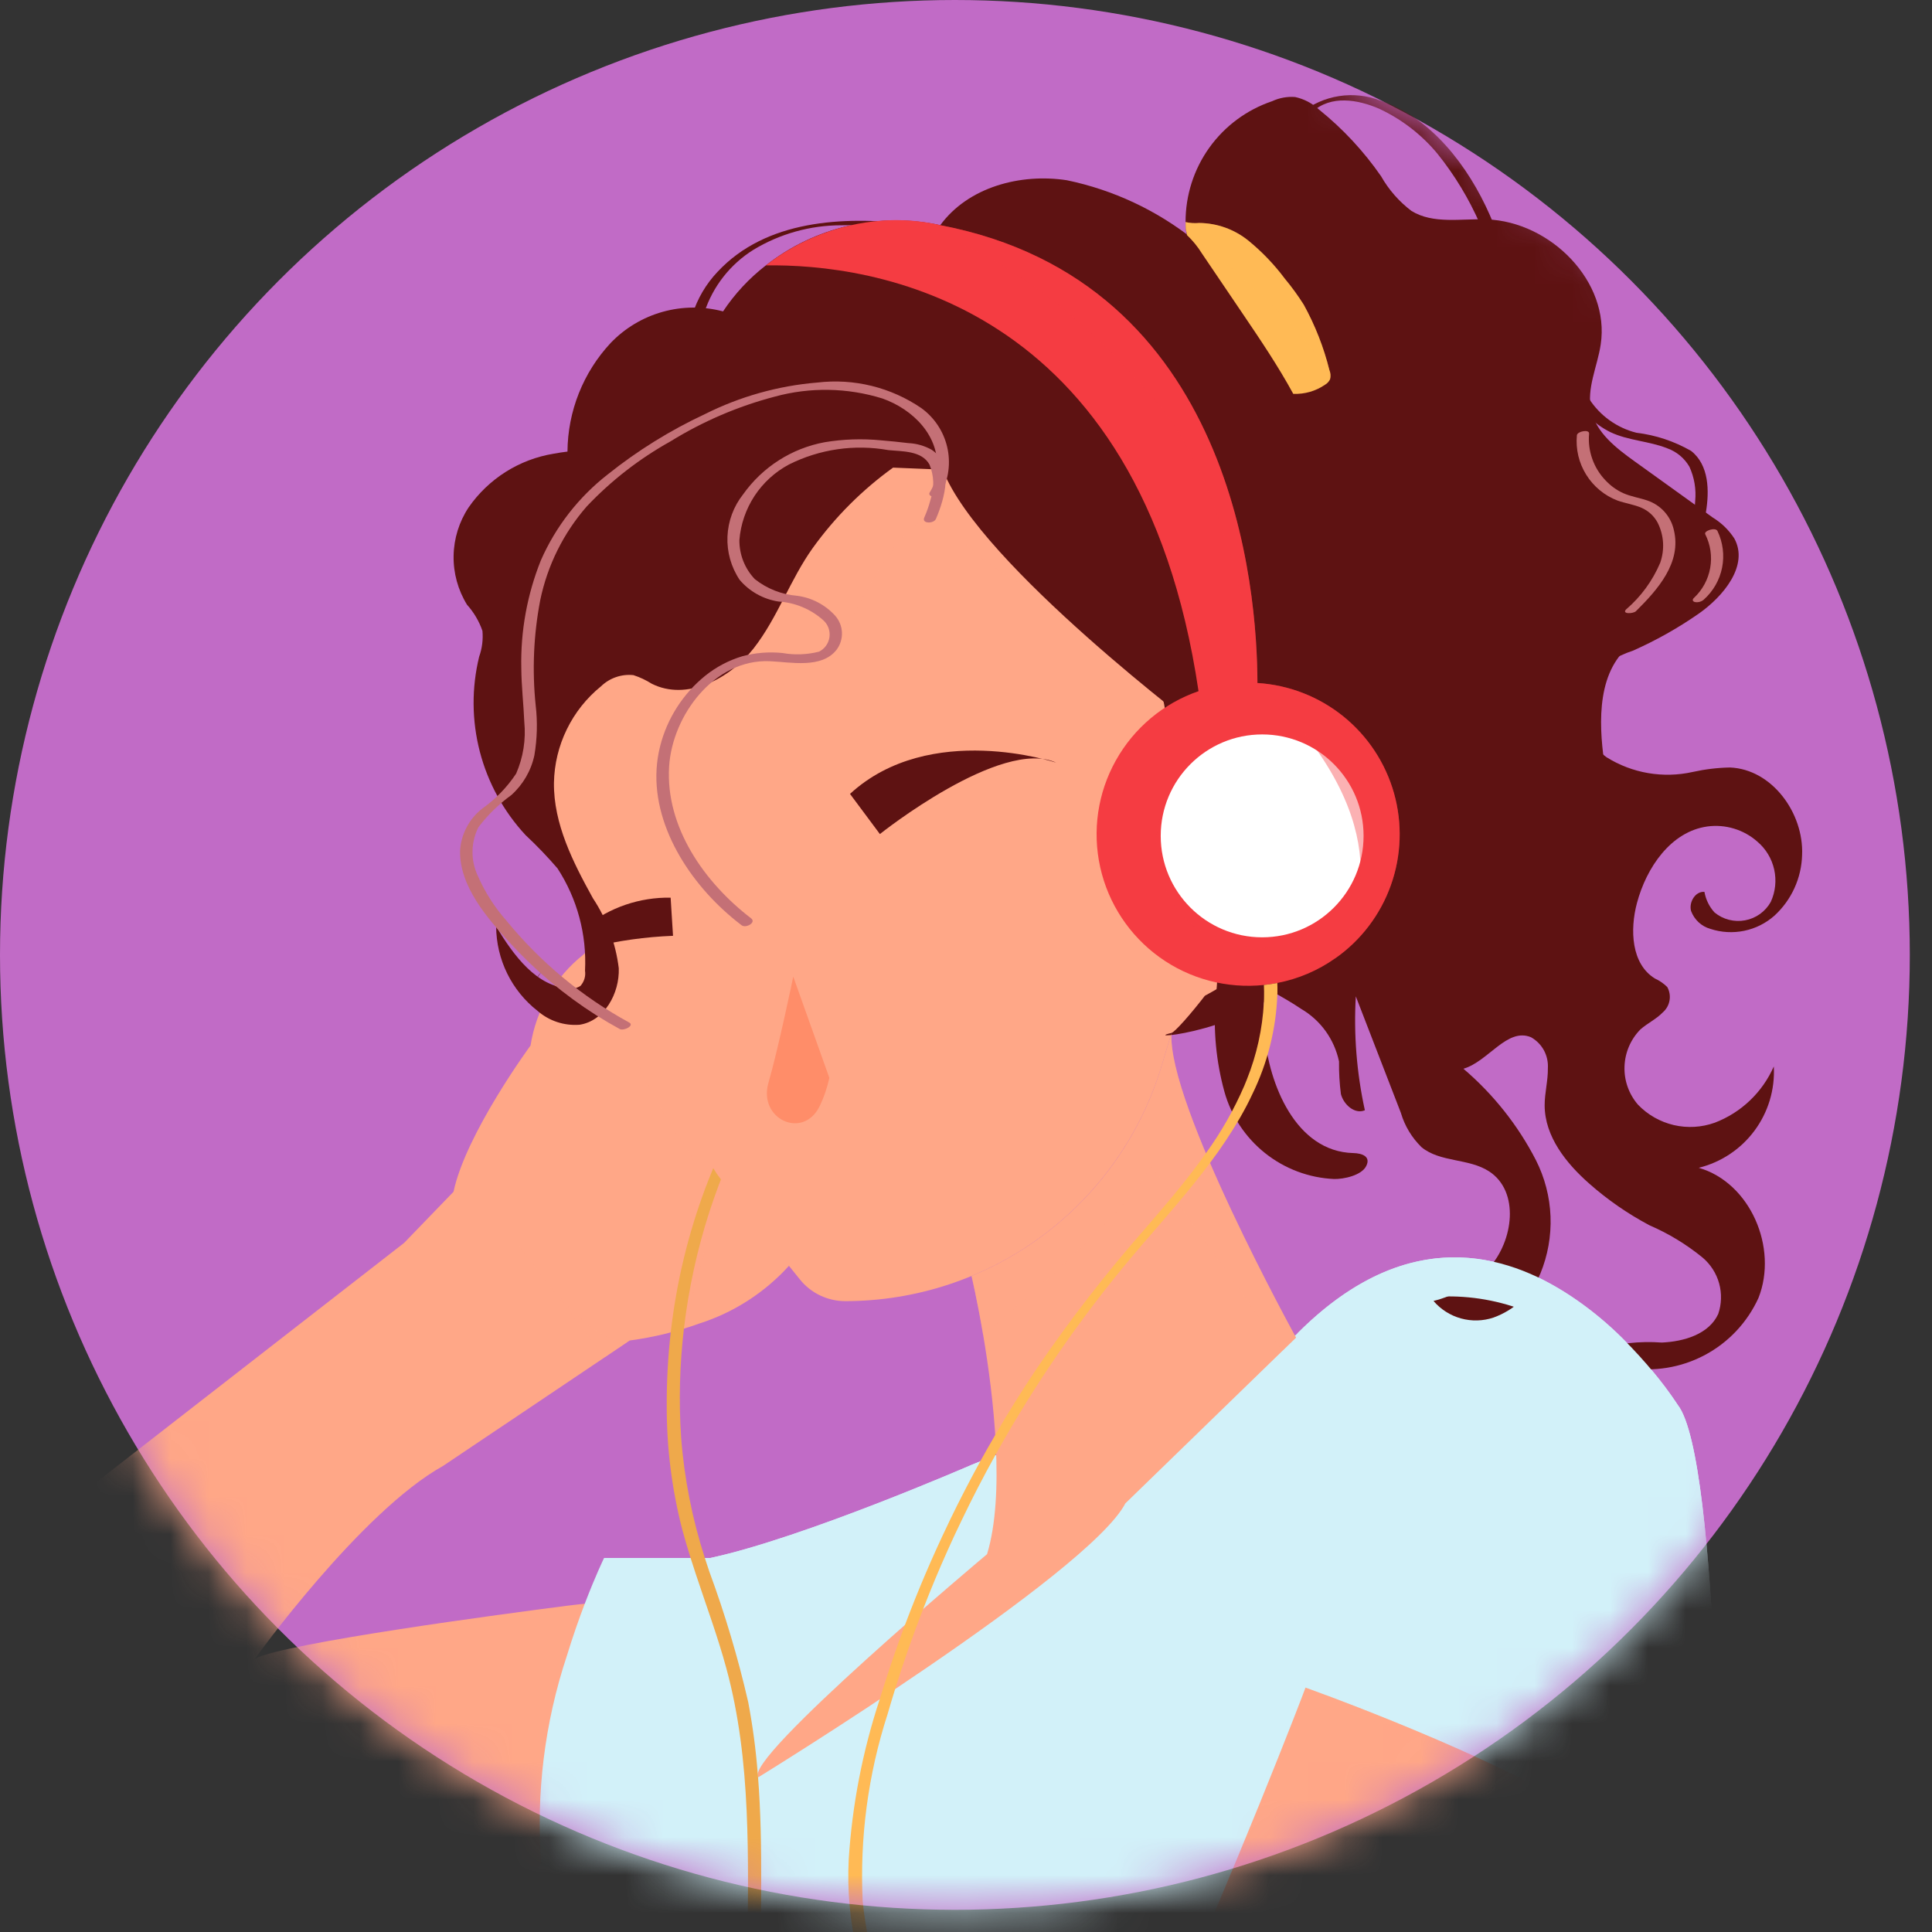 <svg width="51" height="51" viewBox="0 0 51 51" fill="none" xmlns="http://www.w3.org/2000/svg">
<rect x="0" y="0" width="51" height="51" fill="#333333" stroke="none"/>
<circle cx="25.207" cy="25.207" r="25.207" fill="#C16BC6"/>
<mask id="mask0_1_252" style="mask-type:alpha" maskUnits="userSpaceOnUse" x="0" y="0" width="51" height="51">
<path d="M25.207 50.413C39.128 50.413 50.413 39.128 50.413 25.207C50.413 11.285 39.128 0 25.207 0C11.285 0 0 11.285 0 25.207C0 39.128 11.285 50.413 25.207 50.413Z" fill="#FFBA55"/>
</mask>
<g mask="url(#mask0_1_252)">
<path d="M20.825 33.415C20.185 34.121 19.37 34.646 18.462 34.937C17.867 35.152 17.25 35.302 16.623 35.386L16.556 35.43L15.966 35.828L13.321 37.606L13.184 37.697L11.697 38.696C9.516 39.908 6.73 43.785 6.73 43.785C7.526 43.37 13.322 42.599 14.974 42.387C15.2 42.358 15.377 42.34 15.436 42.336L15.442 42.334C15.447 42.334 15.452 42.333 15.457 42.333C15.457 42.333 15.224 42.935 15.164 43.173C14.768 45.164 14.475 47.174 14.286 49.195L12.989 50.81C7.821 51.052 -1.951 48.792 -1.951 48.792C-2.489 48.611 -2.969 48.287 -3.338 47.855C-3.707 47.423 -3.952 46.898 -4.046 46.338C-4.14 45.777 -4.08 45.202 -3.873 44.672C-3.665 44.143 -3.318 43.681 -2.867 43.334L10.667 32.81L11.972 31.459C12.295 29.924 14.005 27.599 14.005 27.599C14.153 26.651 14.652 25.793 15.404 25.196L15.405 25.195C15.648 24.982 15.908 24.788 16.181 24.615C17.344 23.875 18.708 23.504 19.578 23.694C20.822 23.966 20.337 26.18 20.337 26.18L20.408 27.231L20.438 27.669L20.442 27.731L20.825 33.415Z" fill="#FFA787"/>
<g style="mix-blend-mode:multiply" opacity="0.4">
<g style="mix-blend-mode:multiply" opacity="0.4">
<path d="M20.825 33.415C20.185 34.121 19.37 34.646 18.462 34.937C18.44 34.924 18.417 34.911 18.394 34.897C18.321 34.859 18.261 34.801 18.221 34.73C18.19 34.637 18.189 34.537 18.22 34.444C18.439 33.452 18.902 32.449 18.66 31.463C18.532 31.035 18.337 30.63 18.082 30.263C17.53 29.45 17.05 28.59 16.647 27.694C16.243 26.79 16.133 25.782 16.332 24.812L15.448 25.55C15.54 25.521 15.502 25.719 15.411 25.69C15.32 25.661 15.306 25.538 15.322 25.444C15.337 25.358 15.365 25.274 15.404 25.196L15.405 25.195C15.482 25.046 15.592 24.916 15.727 24.816C15.861 24.715 16.017 24.647 16.182 24.615C16.337 24.583 16.498 24.591 16.65 24.638C17.415 24.881 17.632 25.868 18.235 26.401C18.674 26.699 19.147 26.945 19.644 27.134C19.938 27.293 20.206 27.494 20.442 27.731L20.825 33.415Z" fill="#FFA787"/>
</g>
</g>
<path d="M36.986 18.227C36.832 18.583 36.68 19.757 36.374 20.471C36.093 21.073 35.888 21.707 35.761 22.359C35.608 23.124 34.741 24.347 34.537 24.909C34.333 25.471 33.517 26.133 33.159 26.49C32.803 26.848 30.925 27.267 30.925 27.267L30.664 28.137C30.123 29.931 29.019 31.505 27.515 32.623C26.011 33.742 24.186 34.346 22.311 34.347C22.083 34.347 21.857 34.295 21.65 34.197C21.443 34.099 21.261 33.955 21.118 33.777C20.513 33.028 19.474 31.736 19.031 31.134C18.958 31.039 18.89 30.94 18.828 30.837C18.821 30.822 18.818 30.811 18.82 30.807C18.876 30.724 15.663 25.369 15.663 25.215C15.651 25.143 15.634 25.073 15.613 25.004C15.577 24.872 15.524 24.685 15.459 24.461C15.076 23.137 14.286 20.524 14.286 20.369C14.286 20.165 14.592 16.238 14.898 16.186C15.204 16.136 18.519 14.809 18.366 14.656C18.213 14.503 19.182 12.921 19.182 12.921L19.642 11.698L22.09 10.984C22.09 10.984 25.15 11.238 25.354 10.984C25.558 10.728 28.773 10.371 28.773 10.371C28.773 10.371 30.884 11.188 30.925 11.85C30.966 12.514 32.343 13.635 32.701 14.197C33.057 14.758 35.966 16.39 35.966 16.39L36.424 16.798C36.424 16.798 37.138 17.869 36.986 18.227Z" fill="#FFA787"/>
<g style="mix-blend-mode:multiply" opacity="0.4">
<g style="mix-blend-mode:multiply" opacity="0.4">
<path d="M14.479 20.907C14.517 20.308 14.741 19.736 15.12 19.27C15.498 18.803 16.012 18.467 16.591 18.306C17.974 17.934 19.547 18.575 20.849 17.989C22.465 17.262 22.75 15.11 24.075 13.957C24.199 13.83 24.361 13.748 24.536 13.721C24.821 13.701 25.051 13.931 25.249 14.131C25.821 14.708 26.483 15.186 27.211 15.547C27.504 15.674 27.784 15.828 28.049 16.007C28.272 16.192 28.479 16.397 28.666 16.62C29.352 17.356 30.168 17.958 31.073 18.396C31.387 18.582 31.734 18.703 32.095 18.754C32.456 18.804 32.824 18.782 33.176 18.689C33.552 18.521 33.865 18.238 34.071 17.881C34.277 17.524 34.365 17.112 34.322 16.702C34.209 15.885 33.841 15.125 33.271 14.529C32.652 13.846 31.978 13.214 31.257 12.64C29.54 11.195 27.736 9.704 25.531 9.162C24.42 8.927 23.284 8.835 22.15 8.886C21.659 8.871 21.169 8.926 20.693 9.049C20.05 9.281 19.47 9.661 19.001 10.159C17.751 11.358 16.777 12.813 16.145 14.425C15.874 15.12 15.622 15.9 14.967 16.288C14.734 16.425 14.465 16.502 14.244 16.658C13.639 17.085 13.597 17.929 13.613 18.654C13.633 19.551 13.704 20.558 14.4 21.15L14.479 20.907Z" fill="#FFA787"/>
</g>
</g>
<path d="M45.433 52.176C45.433 52.176 43.323 51.18 41.595 51.379L37.439 48.465C37.439 48.465 40.614 44.616 40.925 44.548C41.236 44.481 43.602 46.73 43.664 46.913C43.727 47.096 45.433 52.176 45.433 52.176Z" fill="#27848B"/>
<path d="M45.433 52.176L45.432 52.173C45.415 52.105 45.393 52.039 45.366 51.975C44.958 51.245 44.423 50.593 43.785 50.053C43.413 49.706 43.053 49.4 42.791 49.184C42.546 48.984 42.389 48.861 42.389 48.861L41.96 49.67L41.199 51.102L39.556 54.194H12.492C12.372 52.683 12.794 51.178 13.681 49.948C13.861 49.683 14.061 49.433 14.281 49.2L14.286 49.195C14.147 47.342 14.377 45.479 14.962 43.715C15.122 43.193 15.287 42.725 15.436 42.335C15.722 41.586 15.946 41.126 15.946 41.126H18.754C21.211 40.599 25.646 38.669 25.646 38.669L25.876 38.576L26.271 38.418L26.298 38.407L27.439 37.95L28.447 37.547L33.711 35.441L34.18 35.254L34.199 35.245C34.218 35.226 34.237 35.207 34.257 35.189C36.132 33.314 37.911 32.965 39.436 33.31C39.843 33.403 40.237 33.542 40.611 33.724C41.487 34.164 42.281 34.751 42.959 35.459C43.194 35.698 43.402 35.931 43.58 36.142C43.836 36.443 44.074 36.759 44.291 37.09C45.402 38.519 45.437 49.993 45.433 52.176Z" fill="#D2F1F9"/>
<g style="mix-blend-mode:multiply">
<path d="M27.44 37.95L27.106 39.802L17.898 41.654L15.947 41.126H18.754C21.211 40.599 25.646 38.669 25.646 38.669L27.44 37.95Z" fill="#D2F1F9"/>
</g>
<path d="M34.212 35.31L33.861 35.651L29.707 39.685C28.739 41.548 20.022 46.913 20.022 46.913C19.575 46.465 26.056 41.026 26.056 41.026C26.534 39.45 26.23 36.876 25.952 35.232C25.795 34.312 25.646 33.683 25.646 33.683C26.842 33.189 27.913 32.435 28.781 31.476C29.649 30.516 30.292 29.376 30.664 28.136L30.925 27.267C30.802 29.126 34.212 35.31 34.212 35.31Z" fill="#FFA787"/>
<path d="M42.801 49.066C42.798 49.106 42.795 49.144 42.791 49.184C42.72 49.923 42.574 50.653 42.355 51.362C42.057 52.334 41.684 53.281 41.239 54.195H30.444C32.651 49.281 34.408 44.712 34.462 44.548C34.462 44.548 34.661 44.619 34.998 44.746H35.001C35.842 45.061 37.535 45.717 39.129 46.457C41.062 47.353 42.85 48.375 42.801 49.066Z" fill="#FFA787"/>
<g style="mix-blend-mode:multiply" opacity="0.4">
<path d="M42.801 49.066C42.798 49.106 42.795 49.144 42.791 49.184C42.72 49.923 42.574 50.653 42.355 51.362C42.057 52.334 41.684 53.281 41.239 54.194H39.9C40.509 53.176 41.097 52.21 41.613 51.391C41.615 51.386 41.619 51.382 41.621 51.377C41.938 50.868 42.059 50.261 41.96 49.67C41.904 49.331 41.779 49.008 41.593 48.72C41.407 48.432 41.163 48.186 40.878 47.996L38.797 46.846L34.998 44.746H35.001C35.842 45.061 37.535 45.717 39.129 46.457C41.062 47.353 42.85 48.375 42.801 49.066Z" fill="#FFA787"/>
</g>
<path d="M37.862 19.559C37.654 20.075 37.298 20.525 37.137 21.056C36.789 22.207 37.383 23.613 36.656 24.569C36.091 25.312 34.542 25.004 34.045 25.793C33.163 27.196 30.017 27.481 30.925 27.267C31.24 27.192 36.691 20.495 33.463 18.954C33.463 18.954 33.097 19.671 31.776 19.349C31.776 19.349 25.867 14.912 24.897 12.422C24.86 12.318 24.798 12.224 24.716 12.15C24.71 12.23 24.704 12.311 24.698 12.39L23.575 12.344C22.759 12.932 22.044 13.648 21.456 14.464C20.858 15.3 20.526 16.308 19.893 17.117C19.258 17.926 18.124 18.511 17.205 18.049C17.054 17.954 16.892 17.877 16.722 17.822C16.566 17.805 16.409 17.823 16.261 17.874C16.113 17.925 15.978 18.008 15.865 18.117C15.485 18.425 15.177 18.812 14.963 19.252C14.748 19.691 14.632 20.172 14.623 20.662C14.61 21.747 15.126 22.761 15.652 23.712C16.02 24.266 16.253 24.899 16.334 25.559C16.358 26.223 15.954 26.953 15.297 27.051C15.097 27.066 14.896 27.042 14.706 26.979C14.515 26.916 14.339 26.815 14.188 26.683C13.85 26.419 13.577 26.081 13.388 25.696C13.199 25.311 13.1 24.888 13.097 24.459C13.558 25.215 14.161 26.058 15.046 26.092C15.143 26.103 15.241 26.079 15.323 26.025C15.371 25.971 15.407 25.907 15.428 25.838C15.449 25.769 15.454 25.696 15.443 25.624C15.492 24.669 15.237 23.723 14.716 22.922C14.451 22.615 14.171 22.322 13.874 22.045C13.296 21.423 12.881 20.666 12.667 19.844C12.453 19.021 12.447 18.159 12.649 17.333C12.727 17.115 12.756 16.883 12.735 16.653C12.647 16.398 12.508 16.163 12.328 15.963C12.089 15.575 11.966 15.127 11.974 14.671C11.982 14.215 12.12 13.771 12.372 13.392C12.632 13.018 12.964 12.7 13.349 12.457C13.734 12.214 14.163 12.051 14.612 11.977C14.734 11.954 14.856 11.936 14.98 11.921C14.987 10.855 15.395 9.83 16.122 9.051C16.497 8.661 16.97 8.378 17.491 8.232C18.012 8.086 18.563 8.082 19.087 8.22C19.394 7.757 19.776 7.347 20.216 7.006C20.857 6.501 21.603 6.143 22.399 5.96C23.195 5.776 24.022 5.771 24.821 5.944C25.554 4.94 26.935 4.569 28.163 4.758C29.386 5.012 30.533 5.549 31.511 6.326C31.589 7.161 32.552 7.544 33.306 7.912C34.16 8.33 34.908 8.936 35.494 9.684C35.597 9.79 35.676 9.915 35.729 10.053C35.781 10.19 35.804 10.336 35.798 10.483C35.769 10.655 35.663 10.81 35.647 10.982C35.599 11.49 36.244 11.724 36.611 12.078C37.123 12.569 37.106 13.382 36.995 14.082C36.885 14.781 36.727 15.539 37.059 16.166C37.203 16.397 37.362 16.618 37.535 16.828C37.811 17.221 37.985 17.676 38.042 18.152C38.099 18.629 38.037 19.112 37.862 19.559Z" fill="#5E1212"/>
<path d="M47.571 22.567C47.563 22.87 47.495 23.168 47.369 23.443C47.244 23.719 47.064 23.966 46.841 24.171C46.614 24.372 46.339 24.51 46.042 24.571C45.745 24.632 45.437 24.615 45.15 24.52C45.033 24.487 44.927 24.427 44.838 24.345C44.75 24.262 44.682 24.161 44.64 24.048C44.577 23.816 44.754 23.522 44.993 23.543C45.028 23.745 45.12 23.934 45.259 24.086C45.37 24.178 45.5 24.244 45.64 24.28C45.78 24.316 45.926 24.321 46.067 24.294C46.209 24.268 46.343 24.21 46.461 24.126C46.578 24.041 46.675 23.933 46.745 23.806C46.867 23.539 46.898 23.239 46.834 22.952C46.77 22.665 46.614 22.407 46.39 22.217C46.212 22.059 46.001 21.942 45.773 21.873C45.545 21.804 45.305 21.785 45.069 21.817C44.108 21.951 43.462 22.899 43.212 23.836C43.022 24.546 43.061 25.448 43.687 25.831C43.808 25.886 43.918 25.962 44.012 26.056C44.072 26.164 44.093 26.29 44.071 26.411C44.05 26.533 43.987 26.643 43.894 26.724C43.723 26.902 43.491 27.009 43.305 27.172C43.046 27.434 42.895 27.785 42.883 28.154C42.87 28.523 42.998 28.882 43.239 29.161C43.495 29.428 43.823 29.614 44.183 29.699C44.543 29.783 44.919 29.761 45.267 29.636C45.612 29.504 45.927 29.305 46.194 29.05C46.461 28.795 46.675 28.49 46.824 28.152C46.857 28.759 46.677 29.358 46.315 29.846C45.954 30.334 45.433 30.681 44.843 30.827C46.205 31.22 46.941 32.942 46.42 34.261C46.126 34.908 45.626 35.44 44.997 35.773C44.369 36.106 43.648 36.221 42.947 36.101C42.784 36.089 42.627 36.041 42.486 35.961C42.344 35.88 42.223 35.768 42.131 35.634C42.692 35.462 43.281 35.397 43.867 35.44C44.454 35.414 45.114 35.219 45.357 34.685C45.446 34.425 45.454 34.144 45.381 33.879C45.308 33.614 45.156 33.377 44.947 33.199C44.521 32.851 44.05 32.564 43.545 32.346C42.973 32.043 42.439 31.674 41.953 31.245C41.34 30.706 40.777 29.998 40.775 29.179C40.774 28.851 40.865 28.527 40.86 28.199C40.87 28.035 40.834 27.871 40.756 27.726C40.677 27.581 40.559 27.462 40.416 27.381C39.784 27.116 39.289 28.021 38.631 28.212C39.419 28.884 40.07 29.703 40.544 30.624C40.778 31.086 40.91 31.593 40.93 32.11C40.95 32.627 40.858 33.142 40.661 33.621C40.544 33.889 40.375 34.13 40.162 34.329C39.949 34.529 39.697 34.682 39.423 34.781C39.145 34.874 38.847 34.881 38.565 34.803C38.283 34.725 38.031 34.564 37.841 34.342C38.404 34.203 38.914 33.899 39.305 33.471C39.955 32.756 40.12 31.449 39.309 30.922C38.776 30.573 38.019 30.688 37.526 30.284C37.269 30.033 37.08 29.72 36.979 29.375C36.583 28.35 36.186 27.326 35.79 26.301C35.732 27.309 35.813 28.321 36.029 29.308C35.764 29.422 35.47 29.161 35.397 28.883C35.36 28.597 35.343 28.309 35.347 28.02C35.286 27.732 35.166 27.459 34.994 27.22C34.822 26.981 34.602 26.781 34.347 26.632C33.861 26.3 33.313 26.06 32.858 25.687C32.416 25.323 32.095 24.584 32.54 24.223C32.706 24.114 32.893 24.042 33.089 24.009C34.675 23.58 35.617 21.937 36.055 20.353C36.486 18.855 36.588 17.282 36.354 15.741C36.121 14.2 35.557 12.727 34.703 11.424C33.514 9.702 31.71 8.255 31.333 6.207C31.327 6.18 31.323 6.151 31.318 6.122L31.301 6.051C31.297 5.989 31.296 5.925 31.296 5.863C31.294 5.158 31.513 4.471 31.923 3.898C32.334 3.325 32.914 2.896 33.582 2.671C33.771 2.583 33.98 2.545 34.188 2.561C34.424 2.612 34.642 2.727 34.819 2.892C35.447 3.398 35.999 3.991 36.458 4.654C36.66 5.01 36.933 5.321 37.259 5.568C37.835 5.923 38.572 5.767 39.248 5.791C40.93 5.851 42.51 7.434 42.254 9.098C42.166 9.68 41.876 10.255 42.004 10.832C42.134 11.423 42.662 11.829 43.153 12.181C43.84 12.676 44.527 13.169 45.213 13.662C45.441 13.801 45.635 13.989 45.781 14.213C46.172 14.923 45.495 15.746 44.829 16.208C44.286 16.585 43.708 16.909 43.104 17.177C42.662 17.32 42.264 17.573 41.947 17.913C41.477 18.546 41.773 19.524 42.41 19.99C43.087 20.413 43.904 20.552 44.683 20.378C45.006 20.306 45.336 20.266 45.667 20.26C46.774 20.304 47.617 21.46 47.571 22.567Z" fill="#5E1212"/>
<path d="M24.847 13.02C25.044 12.645 25.1 12.211 25.003 11.798C24.906 11.386 24.664 11.021 24.321 10.773C23.518 10.224 22.544 9.984 21.578 10.098C20.543 10.183 19.533 10.467 18.605 10.933C17.69 11.36 16.83 11.894 16.042 12.524C15.275 13.122 14.668 13.902 14.277 14.793C13.916 15.695 13.74 16.66 13.761 17.631C13.764 18.108 13.82 18.58 13.84 19.056C13.886 19.523 13.812 19.993 13.624 20.423C13.383 20.785 13.077 21.1 12.722 21.351C12.554 21.484 12.416 21.65 12.317 21.84C12.217 22.029 12.159 22.238 12.145 22.451C12.124 23.4 12.87 24.244 13.471 24.9C14.139 25.628 14.899 26.265 15.732 26.795C15.937 26.924 16.146 27.047 16.358 27.163C16.465 27.222 16.756 27.073 16.611 26.993C15.367 26.314 14.267 25.402 13.37 24.305C13.058 23.953 12.803 23.553 12.614 23.122C12.519 22.92 12.47 22.7 12.473 22.476C12.476 22.253 12.529 22.034 12.63 21.835C12.876 21.511 13.169 21.226 13.498 20.988C13.807 20.71 14.021 20.342 14.107 19.935C14.18 19.501 14.192 19.059 14.141 18.622C14.045 17.694 14.085 16.758 14.261 15.842C14.451 14.925 14.874 14.072 15.49 13.367C16.134 12.686 16.878 12.109 17.696 11.653C18.55 11.125 19.477 10.726 20.449 10.471C21.382 10.215 22.369 10.232 23.293 10.519C24.1 10.804 24.818 11.51 24.734 12.427C24.716 12.63 24.651 12.826 24.543 12.998C24.5 13.065 24.579 13.107 24.635 13.113C24.676 13.117 24.716 13.111 24.753 13.094C24.79 13.078 24.823 13.052 24.847 13.02L24.847 13.02Z" fill="#C47076"/>
<path d="M24.706 13.698C24.936 13.165 25.194 12.265 24.591 11.871C24.404 11.767 24.195 11.707 23.98 11.697C23.738 11.669 23.495 11.642 23.251 11.623C22.757 11.575 22.258 11.592 21.767 11.674C20.898 11.835 20.127 12.329 19.616 13.05C19.364 13.368 19.22 13.758 19.203 14.164C19.187 14.569 19.299 14.97 19.525 15.307C19.786 15.615 20.151 15.818 20.55 15.879C20.989 15.906 21.406 16.08 21.733 16.373C21.795 16.428 21.841 16.497 21.87 16.575C21.898 16.652 21.907 16.736 21.896 16.817C21.885 16.899 21.854 16.977 21.806 17.044C21.759 17.111 21.695 17.165 21.621 17.202C21.306 17.282 20.978 17.295 20.658 17.238C20.301 17.201 19.94 17.23 19.593 17.324C19.237 17.431 18.905 17.606 18.615 17.839C18.029 18.314 17.611 18.965 17.426 19.697C17.016 21.313 17.934 22.951 19.092 24.018C19.247 24.161 19.409 24.297 19.578 24.425C19.689 24.51 19.972 24.353 19.827 24.241C18.605 23.306 17.562 21.838 17.663 20.233C17.748 18.884 18.856 17.392 20.32 17.454C20.866 17.477 21.687 17.658 22.082 17.154C22.182 17.022 22.232 16.86 22.225 16.694C22.218 16.529 22.153 16.371 22.042 16.248C21.78 15.962 21.426 15.777 21.041 15.727C20.634 15.694 20.246 15.541 19.925 15.287C19.661 15.01 19.515 14.64 19.518 14.257C19.551 13.841 19.689 13.441 19.917 13.092C20.146 12.744 20.458 12.458 20.826 12.262C21.637 11.855 22.559 11.722 23.452 11.882C23.82 11.919 24.332 11.893 24.537 12.265C24.658 12.56 24.668 12.888 24.564 13.189C24.521 13.351 24.466 13.51 24.398 13.663C24.326 13.831 24.651 13.827 24.706 13.698L24.706 13.698Z" fill="#C47076"/>
<path d="M32.203 19.936C32.203 19.936 33.723 16.876 34.798 20.619C34.798 20.619 36.152 23.957 31.806 26.285L32.203 19.936Z" fill="#FFA787"/>
<g style="mix-blend-mode:multiply">
<path d="M32.539 20.361C32.539 20.361 33.63 19.052 34.121 20.541C34.121 20.541 35.316 23.394 32.282 25.229L32.539 20.361Z" fill="#FFA787"/>
</g>
<path d="M35.109 10.015C35.08 10.074 35.035 10.122 34.979 10.155C34.733 10.325 34.438 10.409 34.139 10.397C33.74 9.664 33.271 8.97 32.802 8.278C32.443 7.748 32.084 7.217 31.725 6.687C31.616 6.511 31.485 6.35 31.334 6.207C31.328 6.18 31.323 6.151 31.319 6.122L31.302 6.051C31.298 5.989 31.297 5.925 31.297 5.863C31.414 5.889 31.535 5.897 31.654 5.886C32.124 5.89 32.579 6.052 32.946 6.346C33.307 6.64 33.632 6.977 33.911 7.351C34.094 7.57 34.262 7.802 34.415 8.043C34.715 8.587 34.943 9.168 35.093 9.771C35.125 9.848 35.131 9.934 35.109 10.015Z" fill="#FFBA55"/>
<path d="M35.726 30.438C34.191 30.402 33.492 28.589 33.384 27.315C33.315 26.494 33.42 25.682 33.43 24.862C33.438 24.119 33.057 23.876 32.405 23.66C32.078 23.554 31.784 23.365 31.553 23.11C31.322 22.855 31.161 22.545 31.087 22.209C30.995 21.537 31.157 20.855 31.54 20.295C32.24 19.05 32.993 17.881 32.312 16.434C32.116 16.019 30.866 16.427 31.032 16.777C31.833 18.48 30.533 19.608 29.956 21.094C29.828 21.394 29.764 21.717 29.768 22.043C29.771 22.368 29.842 22.69 29.976 22.987C30.11 23.284 30.303 23.55 30.545 23.768C30.787 23.987 31.071 24.153 31.38 24.256C31.795 24.393 32.09 24.45 32.146 24.948C32.16 25.43 32.141 25.913 32.088 26.392C32.026 27.205 32.104 28.022 32.319 28.809C32.495 29.451 32.871 30.021 33.392 30.437C33.913 30.853 34.551 31.093 35.217 31.123C35.465 31.129 35.938 31.031 36.064 30.782C36.194 30.526 35.953 30.444 35.726 30.438V30.438Z" fill="#5E1212"/>
<path d="M29.652 17.445C30.03 17.543 30.353 17.787 30.552 18.122C30.75 18.458 30.809 18.858 30.713 19.237C30.573 19.645 30.308 20 29.957 20.251C29.62 20.539 29.353 20.899 29.175 21.305C28.501 22.972 29.692 24.593 31.407 24.77C31.567 24.789 31.729 24.764 31.877 24.699C32.024 24.634 32.152 24.53 32.246 24.399C32.386 24.119 32.123 23.966 31.877 23.941C31.505 23.889 31.157 23.726 30.88 23.473C30.602 23.22 30.407 22.889 30.321 22.523C30.232 22.147 30.255 21.753 30.385 21.39C30.551 21.009 30.811 20.677 31.141 20.425C31.475 20.168 31.732 19.824 31.884 19.431C32.036 19.038 32.077 18.611 32.002 18.197C31.903 17.821 31.702 17.479 31.422 17.209C31.142 16.939 30.793 16.751 30.413 16.665C30.254 16.626 30.088 16.628 29.93 16.671C29.772 16.713 29.627 16.794 29.508 16.907C29.462 16.944 29.427 16.994 29.409 17.05C29.39 17.106 29.388 17.166 29.404 17.223C29.419 17.281 29.451 17.332 29.495 17.371C29.539 17.411 29.594 17.436 29.652 17.445L29.652 17.445Z" fill="#5E1212"/>
<path d="M34.643 2.954C35.131 2.502 35.849 2.628 36.409 2.871C37.003 3.149 37.528 3.554 37.946 4.059C38.86 5.196 39.453 6.558 39.662 8.002C39.83 8.919 39.91 9.848 39.989 10.776C39.994 10.836 40.319 10.778 40.311 10.69C40.166 8.989 40.018 7.24 39.32 5.66C38.763 4.4 37.787 3.095 36.426 2.651C36.082 2.519 35.709 2.48 35.345 2.537C34.981 2.594 34.638 2.746 34.351 2.978C34.297 3.028 34.399 3.033 34.427 3.031C34.506 3.029 34.581 3.002 34.643 2.954V2.954Z" fill="#5E1212"/>
<path d="M41.332 8.908C41.219 9.396 41.273 9.909 41.487 10.362C41.7 10.815 42.06 11.184 42.509 11.407C42.985 11.634 43.529 11.641 44.016 11.836C44.26 11.924 44.465 12.095 44.596 12.32C44.726 12.602 44.778 12.913 44.749 13.222C44.715 13.943 44.432 14.629 43.948 15.163C43.898 15.218 43.991 15.229 44.027 15.229C44.106 15.229 44.183 15.2 44.242 15.148C44.658 14.691 44.932 14.124 45.033 13.515C45.123 12.966 45.119 12.278 44.641 11.903C44.197 11.648 43.707 11.485 43.199 11.424C42.684 11.295 42.237 10.975 41.949 10.528C41.788 10.285 41.678 10.011 41.627 9.723C41.576 9.436 41.584 9.141 41.651 8.857C41.673 8.772 41.355 8.819 41.332 8.908Z" fill="#5E1212"/>
<path d="M42.148 16.883C41.039 17.649 40.883 18.978 41.035 20.223C41.161 21.248 41.285 22.613 42.268 23.201C42.403 23.247 42.546 23.266 42.688 23.257C42.831 23.247 42.97 23.209 43.097 23.145C43.166 23.119 43.68 22.877 43.471 22.752C42.587 22.224 42.476 21.034 42.346 20.11C42.199 19.06 42.145 17.639 43.137 16.954C43.343 16.812 43.292 16.667 43.053 16.64C42.733 16.621 42.416 16.706 42.148 16.883L42.148 16.883Z" fill="#5E1212"/>
<path d="M18.593 8.248C18.818 7.561 19.277 6.975 19.89 6.593C20.588 6.171 21.388 5.947 22.203 5.947C22.715 5.936 23.226 5.962 23.734 6.024C23.812 6.03 23.889 6.015 23.959 5.98C23.98 5.971 24.074 5.914 24.001 5.906C22.256 5.71 20.224 5.801 18.942 7.175C18.637 7.497 18.409 7.885 18.276 8.308C18.26 8.359 18.569 8.325 18.593 8.248Z" fill="#5E1212"/>
<g style="mix-blend-mode:multiply">
<path d="M39.435 35.483C39.286 35.742 35.175 40.032 34.462 44.548L39.435 35.483Z" fill="#D2F1F9"/>
</g>
<g style="mix-blend-mode:multiply">
<path d="M45.433 52.176C45.289 51.575 44.516 50.737 43.785 50.053V39.786C43.788 39.003 43.625 38.228 43.307 37.512C42.989 36.797 42.522 36.156 41.939 35.634C41.355 35.112 40.667 34.719 39.921 34.482C39.175 34.245 38.386 34.169 37.608 34.258C36.425 34.414 35.277 34.77 34.212 35.309L34.257 35.189C39.674 29.771 44.291 37.09 44.291 37.09C45.402 38.519 45.437 49.993 45.433 52.176Z" fill="#D2F1F9"/>
</g>
<g style="mix-blend-mode:multiply" opacity="0.4">
<path d="M34.211 35.31L33.861 35.651L30.398 30.781C29.625 32.127 26.875 34.467 25.952 35.232C25.794 34.312 25.646 33.683 25.646 33.683C26.841 33.189 27.912 32.435 28.78 31.476C29.648 30.516 30.291 29.376 30.663 28.136L30.925 27.267C30.801 29.126 34.211 35.31 34.211 35.31Z" fill="#FFA787"/>
</g>
<g style="mix-blend-mode:multiply">
<path d="M20.94 25.78C20.94 25.78 20.55 27.667 20.285 28.584C20.011 29.534 21.183 30.088 21.629 29.216C21.747 28.973 21.836 28.715 21.892 28.451L20.94 25.78Z" fill="#FF8D69"/>
</g>
<path d="M35.249 25.296C34.791 25.62 34.269 25.842 33.718 25.948C33.703 25.952 33.687 25.955 33.671 25.958C33.568 25.977 33.466 25.991 33.364 26.001C32.388 26.103 31.408 25.843 30.611 25.27C29.815 24.697 29.256 23.851 29.043 22.893C28.83 21.935 28.976 20.931 29.455 20.075C29.933 19.218 30.71 18.566 31.638 18.245C31.829 18.177 32.026 18.125 32.225 18.089C32.544 18.03 32.869 18.011 33.193 18.03C33.194 18.03 33.195 18.029 33.196 18.029C33.197 18.029 33.199 18.03 33.2 18.03C34.027 18.083 34.817 18.391 35.461 18.911C36.106 19.432 36.573 20.14 36.798 20.938C37.023 21.735 36.994 22.583 36.717 23.363C36.44 24.144 35.927 24.82 35.249 25.296Z" fill="#F53C42"/>
<path d="M33.193 18.021V18.03C33.193 18.448 33.176 18.689 33.176 18.689L31.776 19.349C31.736 18.97 31.69 18.602 31.638 18.245C30.101 7.859 22.935 6.963 20.215 7.006C21.093 6.322 22.152 5.912 23.262 5.826C23.784 5.786 24.31 5.826 24.82 5.944C32.594 7.425 33.188 15.609 33.193 18.021Z" fill="#F53C42"/>
<path d="M13.61 32.224L13.887 32.648C13.782 32.516 13.689 32.374 13.61 32.224Z" fill="#FFA787"/>
<g style="mix-blend-mode:multiply" opacity="0.4">
<path d="M16.556 35.43L15.967 35.827L13.61 32.788C14.043 33.191 15.259 35.344 16.556 35.43Z" fill="#FFA787"/>
</g>
<path d="M14.13 25.891C14.169 25.809 14.22 25.733 14.283 25.666C14.195 25.786 14.144 25.868 14.13 25.891Z" fill="#5E1212"/>
<path d="M17.766 24.703C17.04 24.731 16.319 24.832 15.613 25.004C15.576 24.872 15.524 24.684 15.459 24.461C16.095 23.953 16.888 23.682 17.703 23.696L17.766 24.703Z" fill="#5E1212"/>
<path d="M22.438 20.957L23.227 22.017C23.227 22.017 26.43 19.461 27.882 20.133C27.882 20.133 24.549 19.015 22.438 20.957Z" fill="#5E1212"/>
<g style="mix-blend-mode:multiply" opacity="0.4">
<path d="M33.193 25.037C34.671 25.037 35.87 23.838 35.87 22.359C35.87 20.88 34.671 19.681 33.193 19.681C31.714 19.681 30.515 20.88 30.515 22.359C30.515 23.838 31.714 25.037 33.193 25.037Z" fill="#F53C42"/>
</g>
<path d="M33.318 24.743C34.797 24.743 35.995 23.544 35.995 22.065C35.995 20.586 34.797 19.387 33.318 19.387C31.839 19.387 30.64 20.586 30.64 22.065C30.64 23.544 31.839 24.743 33.318 24.743Z" fill="white"/>
<g style="mix-blend-mode:multiply" opacity="0.4">
<path d="M33.193 18.021C33.184 17.873 32.546 12.58 30.155 10.191C30.155 10.191 26.925 6.246 23.262 5.826C23.784 5.786 24.31 5.826 24.82 5.944C32.594 7.425 33.188 15.609 33.193 18.021Z" fill="#F53C42"/>
</g>
<g style="mix-blend-mode:multiply" opacity="0.4">
<path d="M35.249 25.296C36.231 23.696 36.56 21.205 33.2 18.03C34.027 18.083 34.817 18.391 35.462 18.911C36.106 19.432 36.573 20.14 36.798 20.938C37.023 21.735 36.995 22.583 36.717 23.363C36.44 24.144 35.927 24.82 35.249 25.296Z" fill="#F53C42"/>
</g>
<path d="M41.626 11.49C41.592 11.855 41.678 12.221 41.872 12.531C42.065 12.842 42.355 13.082 42.697 13.213C42.908 13.288 43.134 13.317 43.339 13.408C43.517 13.487 43.663 13.623 43.756 13.794C43.839 13.957 43.888 14.136 43.9 14.319C43.911 14.501 43.886 14.684 43.825 14.857C43.624 15.33 43.318 15.75 42.928 16.084C42.797 16.215 43.112 16.206 43.186 16.133C43.754 15.569 44.4 14.853 44.184 13.984C44.144 13.807 44.058 13.643 43.937 13.508C43.815 13.373 43.661 13.272 43.489 13.213C43.277 13.14 43.051 13.109 42.845 13.016C42.669 12.935 42.511 12.82 42.379 12.678C42.224 12.516 42.105 12.322 42.031 12.11C41.956 11.898 41.928 11.672 41.948 11.448C41.96 11.324 41.636 11.385 41.626 11.49L41.626 11.49Z" fill="#C47076"/>
<path d="M45.014 14.102C45.153 14.377 45.199 14.689 45.145 14.993C45.091 15.296 44.94 15.574 44.715 15.784C44.665 15.829 44.68 15.879 44.744 15.893C44.785 15.9 44.826 15.898 44.865 15.887C44.904 15.877 44.941 15.858 44.972 15.832C45.222 15.61 45.393 15.313 45.459 14.985C45.524 14.657 45.481 14.316 45.336 14.015C45.282 13.909 44.969 14.014 45.014 14.102Z" fill="#C47076"/>
<g style="mix-blend-mode:multiply" opacity="0.4">
<path d="M35.109 10.015C34.572 8.566 31.319 6.122 31.319 6.122L31.302 6.051C31.298 5.989 31.297 5.925 31.297 5.863C31.414 5.889 31.535 5.897 31.654 5.886C32.124 5.89 32.579 6.052 32.946 6.346C33.307 6.64 33.632 6.977 33.911 7.351C34.094 7.57 34.262 7.802 34.415 8.043C34.715 8.587 34.943 9.168 35.093 9.771C35.125 9.848 35.131 9.934 35.109 10.015Z" fill="#FFBA55"/>
</g>
<path d="M33.721 26.178C33.722 26.201 33.722 26.225 33.719 26.248C33.686 27.168 33.458 28.071 33.052 28.897C32.958 29.099 32.853 29.297 32.744 29.487C32.501 29.907 32.233 30.311 31.941 30.698C31.67 31.06 31.386 31.412 31.093 31.758C30.694 32.233 30.281 32.698 29.882 33.172C28.524 34.787 27.323 36.528 26.296 38.371L26.271 38.418C25.955 38.986 25.657 39.564 25.377 40.15C25.251 40.408 25.131 40.667 25.014 40.929C24.785 41.438 24.571 41.953 24.369 42.473C24.098 43.169 23.851 43.874 23.629 44.587C23.561 44.804 23.496 45.024 23.432 45.242C22.915 46.838 22.692 48.515 22.773 50.191C22.852 50.995 23.034 51.785 23.314 52.543C23.506 53.092 23.721 53.636 23.888 54.194H23.511C23.466 54.048 23.416 53.902 23.367 53.758C23.111 53.01 22.806 52.276 22.62 51.506C22.436 50.713 22.363 49.899 22.404 49.087C22.495 47.648 22.77 46.227 23.222 44.858C23.271 44.695 23.323 44.533 23.375 44.373C23.534 43.876 23.707 43.382 23.89 42.893C24.231 41.986 24.611 41.095 25.032 40.22C25.047 40.184 25.065 40.149 25.082 40.113C25.334 39.594 25.599 39.081 25.876 38.576C26.005 38.342 26.137 38.11 26.272 37.879C26.616 37.285 26.98 36.703 27.363 36.132C28.235 34.85 29.186 33.622 30.209 32.456C30.459 32.164 30.713 31.872 30.961 31.573C31.263 31.206 31.559 30.831 31.832 30.444C32.233 29.89 32.572 29.294 32.844 28.667C32.869 28.608 32.892 28.549 32.916 28.49C33.175 27.843 33.326 27.157 33.363 26.46C33.367 26.404 33.368 26.348 33.368 26.291C33.37 26.207 33.369 26.124 33.365 26.04C33.365 26.027 33.365 26.014 33.364 26.001C33.466 25.991 33.568 25.977 33.672 25.957C33.687 25.955 33.703 25.951 33.718 25.948V25.962C33.722 26.034 33.722 26.106 33.721 26.178Z" fill="#FFBA55"/>
<path d="M20.086 52.53C20.092 53.086 20.11 53.64 20.147 54.195H19.792C19.739 53.334 19.732 52.47 19.735 51.608C19.744 49.078 19.845 46.505 19.174 44.04C18.946 43.2 18.643 42.385 18.37 41.559C18.322 41.415 18.275 41.271 18.23 41.126C18.153 40.881 18.08 40.634 18.012 40.384C17.735 39.316 17.597 38.215 17.6 37.111C17.597 36.463 17.633 35.814 17.706 35.17C17.855 33.861 18.164 32.576 18.627 31.343C18.692 31.173 18.759 31.004 18.828 30.837C18.89 30.94 18.957 31.039 19.031 31.134C19.012 31.184 18.993 31.233 18.973 31.284C18.886 31.517 18.803 31.753 18.726 31.99C18.402 32.993 18.177 34.025 18.054 35.072C17.941 36.024 17.916 36.986 17.98 37.943C18.062 39.025 18.273 40.093 18.606 41.126C18.625 41.184 18.643 41.242 18.663 41.3C18.683 41.362 18.703 41.425 18.725 41.487C19.14 42.612 19.483 43.763 19.751 44.932C19.87 45.559 19.954 46.192 20.003 46.829C20.005 46.849 20.008 46.871 20.009 46.891C20.157 48.763 20.063 50.655 20.086 52.53Z" fill="#EFA94B"/>
</g>
</svg>
